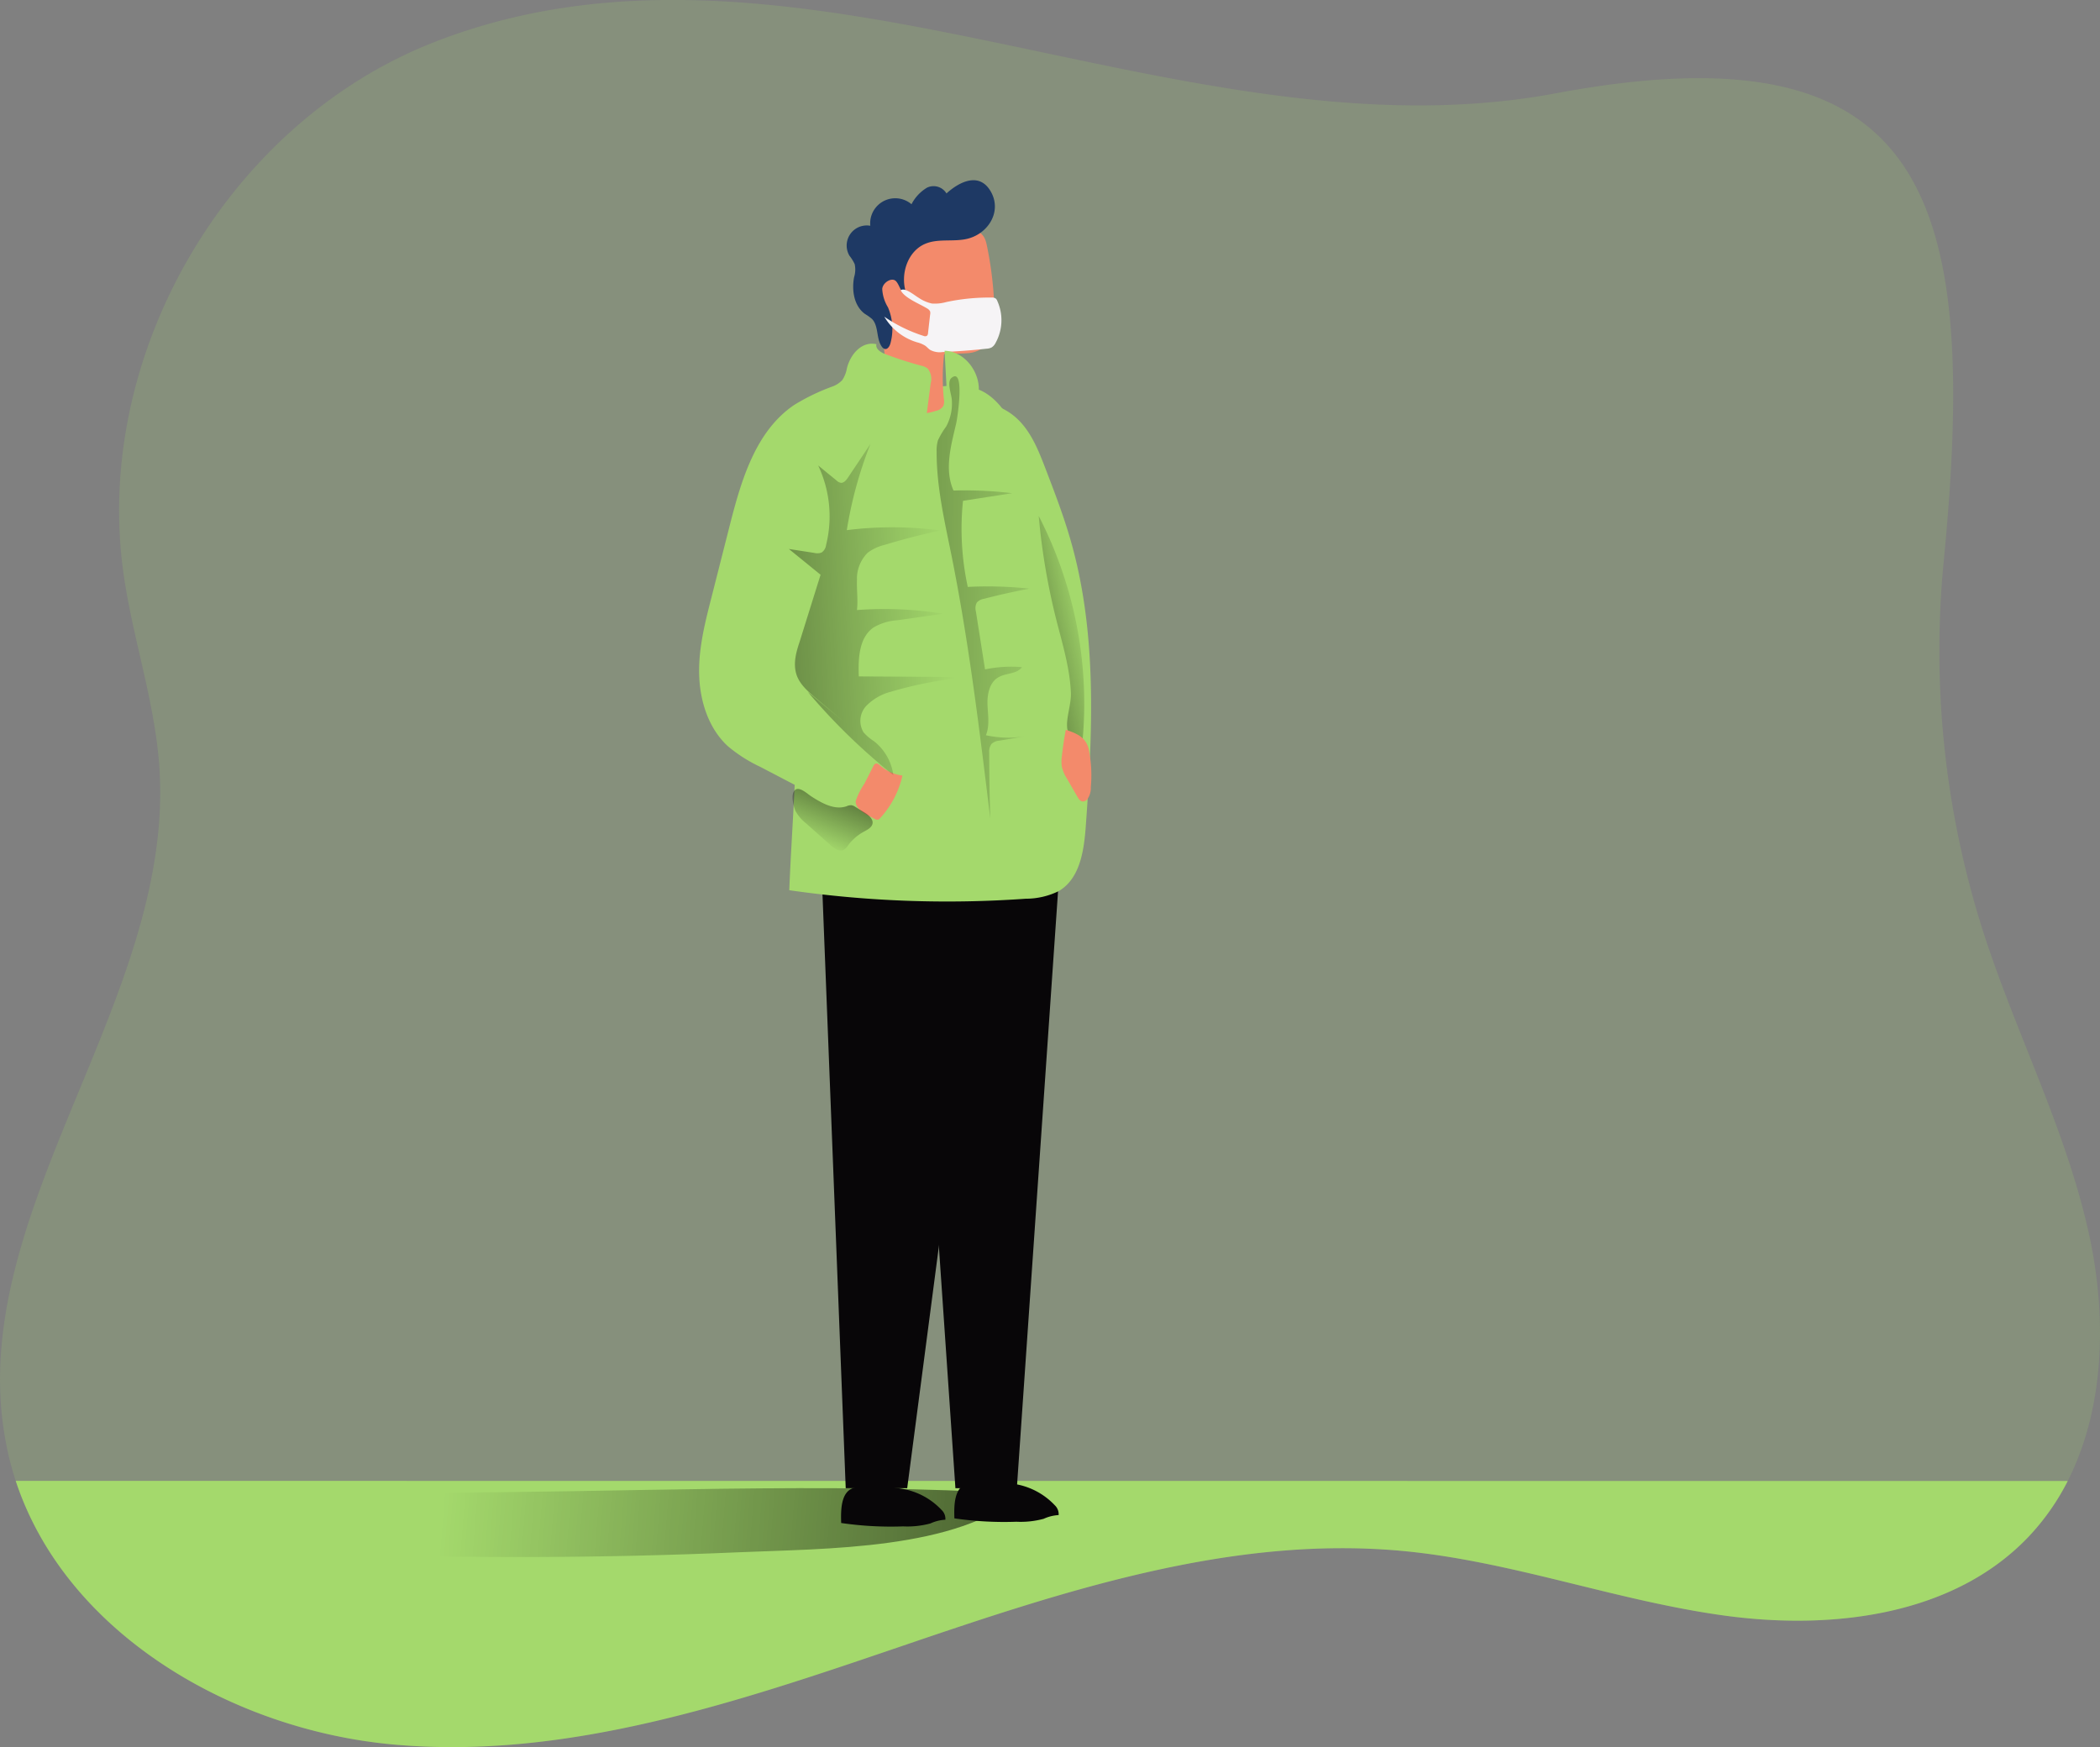 <svg id="Layer_1" data-name="Layer 1" xmlns="http://www.w3.org/2000/svg" xmlns:xlink="http://www.w3.org/1999/xlink" viewBox="0 0 365.81 304.39"><rect x="0" y="0" width="365.81" height="304.39" fill="#808080" stroke="none"/><defs><linearGradient id="linear-gradient" x1="272.45" y1="298.28" x2="130.13" y2="286.84" gradientUnits="userSpaceOnUse"><stop offset="0.01"/><stop offset="0.13" stop-opacity="0.69"/><stop offset="1" stop-opacity="0"/></linearGradient><linearGradient id="linear-gradient-2" x1="222.22" y1="138.32" x2="243.15" y2="133.77" xlink:href="#linear-gradient"/><linearGradient id="linear-gradient-3" x1="152.04" y1="133.89" x2="218.76" y2="130.19" xlink:href="#linear-gradient"/><linearGradient id="linear-gradient-4" x1="164.79" y1="128.07" x2="241.34" y2="128.92" xlink:href="#linear-gradient"/><linearGradient id="linear-gradient-5" x1="202.11" y1="155.74" x2="195.61" y2="171.91" xlink:href="#linear-gradient"/></defs><title>7</title><path d="M413.31,282.68a41.25,41.25,0,0,1-6.87,9.76c-13.08,13.72-34.2,16.27-53,13.68s-36.83-9.4-55.69-11.22c-30-2.89-59.53,7-88,16.7s-58,19.69-88,17c-28.25-2.52-57.17-19.43-65.89-45.94a49.51,49.51,0,0,1-1.37-5c-8.93-40.22,29-77.87,26.41-119-.72-11.49-4.62-22.54-6.25-33.94-5.44-38.09,18-78.4,53.73-92.56,62.7-24.83,130.52,21,195.84,8.75,65.12-12.17,73.64,18.52,67.47,81.77a160.59,160.59,0,0,0,6.8,64c5.68,17.82,14.5,34.65,18.51,52.92C420.15,253.92,419.8,269.91,413.31,282.68Z" transform="translate(-53.12 -24.67)" fill="#a4d96c" opacity="0.18" style="isolation:isolate"/><path d="M413.31,282.68a41.25,41.25,0,0,1-6.87,9.76c-13.08,13.72-34.2,16.27-53,13.68s-36.83-9.4-55.69-11.22c-30-2.89-59.53,7-88,16.7s-58,19.69-88,17c-28.25-2.52-57.17-19.43-65.89-45.94Z" transform="translate(-53.12 -24.67)" fill="#a4d96c"/><path d="M110.64,295.32c-2.89-2.62-.79-6.91,3-8.73s8.63-1.88,13.15-1.87c34.39,0,70-1.9,104.2.19-10.88,9.79-34.18,9.54-49.19,10.19C158.13,296.13,134.35,296.2,110.64,295.32Z" transform="translate(-53.12 -24.67)" fill="url(#linear-gradient)"/><path d="M188.36,140.81q-.69-11.53-.47-23.11c.11-5.58.55-11.63,4.21-15.85a22.28,22.28,0,0,1,5.77-4.41,100.43,100.43,0,0,1,9.95-5.12c5.44,1.19,11.58-2,16.5.55,2.39,1.26,4,3.6,5.37,5.93,6.88,11.79,9.65,25.63,10,39.28s-1.53,27.25-3.43,40.77c-12.15,2.54-24.73.35-36.95-1.85a8.45,8.45,0,0,1-3.1-1c-2.53-1.59-2.68-5.13-2.78-8.11C193.2,159.81,188.84,148.91,188.36,140.81Z" transform="translate(-53.12 -24.67)" fill="#a4d96c"/><path d="M226.35,79.75c0,1.68-.07,3.5-1.15,4.79a5.23,5.23,0,0,1-3.29,1.64,21.34,21.34,0,0,1-3.75,0,.5.5,0,0,0-.62.56,35.87,35.87,0,0,0,0,7.47,2.18,2.18,0,0,1-.1,1.19,1.93,1.93,0,0,1-1.28.84,9.3,9.3,0,0,1-2.86.5c-2.08,0-4-1.05-5.82-2.06a58.87,58.87,0,0,0-.57-10.78c-.66-4.61-1.88-9.23-1.37-13.86a8.87,8.87,0,0,1,1.9-5c1.66-1.88,4.35-2.48,6.86-2.48a17.45,17.45,0,0,1,9.44,2.59c1,.7,1.15,1.6,1.39,2.79.36,1.82.65,3.65.85,5.49A60.93,60.93,0,0,1,226.35,79.75Z" transform="translate(-53.12 -24.67)" fill="#f38a6b"/><path d="M221.54,66.29c-2.36.54-4.95-.09-7.19.83-3.12,1.27-4.45,5.32-3.41,8.52-.9.33-1.06-1.3-1.76-2s-2.27.23-2.38,1.36a6.8,6.8,0,0,0,1,3.21,9.57,9.57,0,0,1,.42,6.31c-.14.49-.5,1.07-1,.94a1,1,0,0,1-.44-.33c-1.08-1.39-.54-3.66-1.78-4.91a9.45,9.45,0,0,0-1.21-.86c-1.9-1.38-2.33-4.09-1.89-6.4a4.43,4.43,0,0,0,.1-2.28,7.41,7.41,0,0,0-.91-1.46A3.5,3.5,0,0,1,204.72,64a4.37,4.37,0,0,1,7.18-3.75,7.19,7.19,0,0,1,2.69-2.88,2.62,2.62,0,0,1,3.4,1c2.35-2.13,5.8-3.76,7.75-.28S225.22,65.45,221.54,66.29Z" transform="translate(-53.12 -24.67)" fill="#1e3964"/><path d="M213.15,76.55a6.54,6.54,0,0,0,2.31,1,7.33,7.33,0,0,0,2.5-.26,35.86,35.86,0,0,1,7.93-.78,1.08,1.08,0,0,1,.64.14.94.94,0,0,1,.32.46,8.16,8.16,0,0,1-.29,7.27,2,2,0,0,1-.69.81,2.15,2.15,0,0,1-.91.23q-3.81.42-7.64.58a3.49,3.49,0,0,1-2.17-.37c-.32-.21-.55-.51-.86-.73a4.9,4.9,0,0,0-1.41-.59,9.93,9.93,0,0,1-5.72-4.47A25.94,25.94,0,0,0,214,83.19a.65.65,0,0,0,.56,0,.66.66,0,0,0,.22-.52l.36-3.17a1.25,1.25,0,0,0,0-.58,1.21,1.21,0,0,0-.53-.52c-1.26-.78-3.94-1.81-4.59-3.16C210.76,74.68,212.45,76.15,213.15,76.55Z" transform="translate(-53.12 -24.67)" fill="#f6f4f6"/><polygon points="143.1 151.36 147.32 259.27 158.03 259.27 171.88 153.5 143.1 151.36" fill="#080608"/><polygon points="159.14 152.76 166.43 259.27 177.13 259.27 184.43 153.5 159.14 152.76" fill="#080608"/><path d="M199.65,290a59.9,59.9,0,0,0,10.8.59,15.41,15.41,0,0,0,4.74-.51,7.16,7.16,0,0,1,2.61-.65,2.12,2.12,0,0,0-.68-1.72,12.21,12.21,0,0,0-7.37-3.75c-2.3-.38-5.76-.8-8-.05S199.59,288,199.65,290Z" transform="translate(-53.12 -24.67)" fill="#080608"/><path d="M219.37,289.19a60,60,0,0,0,10.8.59,15.44,15.44,0,0,0,4.75-.51,7.16,7.16,0,0,1,2.61-.65,2.15,2.15,0,0,0-.68-1.72,12.24,12.24,0,0,0-7.37-3.75c-2.31-.38-5.77-.8-8,0S219.31,287.17,219.37,289.19Z" transform="translate(-53.12 -24.67)" fill="#080608"/><path d="M195.94,148.58l10.15,8.11a48.89,48.89,0,0,1-3,6.74,4.08,4.08,0,0,1-1.4,1.72c-1.25.73-2.83.06-4.11-.6l-12-6.27a25.74,25.74,0,0,1-5.67-3.61c-3.39-3.12-4.88-7.89-5-12.5s1.05-9.14,2.19-13.6l3.13-12.33c2-7.86,4.48-16.42,11.2-21A36.29,36.29,0,0,1,198,92.05a4.53,4.53,0,0,0,1.83-1.15,5.29,5.29,0,0,0,.82-2.09c.63-2.49,2.63-4.74,5.14-4.18-.2.83.77,1.44,1.58,1.74q3,1.14,6.18,2a2.81,2.81,0,0,1,1.17.51,2.85,2.85,0,0,1,.52,2.56l-1,7.76c-.14,1.14,2.62,1.77,3.37.89a4.7,4.7,0,0,0,.65-3.31l-.6-11c4.33.09,7.45,5.68,5.24,9.4,3-.67,6.11.9,8.14,3.19s3.15,5.22,4.25,8.07c1.56,4.07,3.12,8.14,4.32,12.33,4.63,16.07,3.86,33.14,2.65,49.82-.31,4.25-1,9.15-4.71,11.32a13,13,0,0,1-5.73,1.33,193.21,193.21,0,0,1-41.21-1.48c.2-5.47.78-14.22,1-19.69,2.72.79,4.08,7,6.82,7.66,2.47.65,5.12-.71,6.73-2.69a20.25,20.25,0,0,0,3.19-6.92,2.63,2.63,0,0,0-1.24-3.8C203.67,152.14,199.36,150.79,195.94,148.58Z" transform="translate(-53.12 -24.67)" fill="#a4d96c"/><path d="M237.14,132.7a115.94,115.94,0,0,1-3.08-18.14,71.29,71.29,0,0,1,7.47,40.76c0-1.17-2.32-2.34-2.5-3.75-.23-1.83.72-4.25.64-6.22C239.47,141,238.2,136.86,237.14,132.7Z" transform="translate(-53.12 -24.67)" fill="url(#linear-gradient-2)"/><path d="M205.51,167.34a.85.85,0,0,0,.57.13.74.74,0,0,0,.36-.27,16.22,16.22,0,0,0,3.88-7.41,7.35,7.35,0,0,1-3.9-1.77c-.21-.18-.45-.39-.71-.33s-.38.29-.49.51l-1.52,3a12.36,12.36,0,0,0-1.51,3C202,165.66,204.37,166.75,205.51,167.34Z" transform="translate(-53.12 -24.67)" fill="#f38a6b"/><path d="M200.05,150.35l-4.75-4c-1.45-1.22-3-2.55-3.5-4.37s0-3.69.6-5.47l3.66-11.71-5.52-4.49L195,121a2,2,0,0,0,1.27-.09,1.88,1.88,0,0,0,.75-1.29,20.72,20.72,0,0,0-1.38-13.86l3.19,2.61a1.49,1.49,0,0,0,.8.42c.51,0,.89-.45,1.17-.87l3.94-5.89a71.53,71.53,0,0,0-4.11,15,63.45,63.45,0,0,1,16.29.06c-3.27.7-6.52,1.54-9.72,2.51a8,8,0,0,0-2.95,1.38,6.42,6.42,0,0,0-1.85,4.74c-.06,1.74.2,3.5,0,5.23a64.67,64.67,0,0,1,15,.64l-8,1.14a9.28,9.28,0,0,0-4.12,1.26c-2.54,1.77-2.68,5.42-2.56,8.52l19,.11a70.58,70.58,0,0,0-13.41,2.56,9.25,9.25,0,0,0-4.29,2.47,3.84,3.84,0,0,0-.47,4.61,8.22,8.22,0,0,0,1.76,1.5,9,9,0,0,1,3.42,5.93,105.22,105.22,0,0,1-14.9-14.49" transform="translate(-53.12 -24.67)" fill="url(#linear-gradient-3)"/><path d="M219.67,98.5c-.91,3.86-2.07,8-.45,11.63a69.81,69.81,0,0,1,10.22.46l-8.57,1.33a47.83,47.83,0,0,0,.83,15,68.9,68.9,0,0,1,10.75.3q-4,.75-7.92,1.77a2.08,2.08,0,0,0-1.26.67,2.14,2.14,0,0,0-.15,1.54l1.59,10.09a22.84,22.84,0,0,1,6.44-.4c-.9,1.25-2.82,1-4.14,1.79-1.55.9-1.94,3-1.87,4.76s.41,3.66-.28,5.32a18.35,18.35,0,0,0,6.85.18l-4.48.76a2.24,2.24,0,0,0-1.4.58,2.33,2.33,0,0,0-.39,1.59q0,5.7.18,11.39c-1.87-15.4-3.73-30.83-6.79-46-1.2-5.93-2.58-11.88-2.55-17.92a6.29,6.29,0,0,1,.22-1.94,14,14,0,0,1,1.43-2.41,8.29,8.29,0,0,0,1-4.53c0-1-1-3.31,0-4C221.23,88.68,219.91,97.48,219.67,98.5Z" transform="translate(-53.12 -24.67)" fill="url(#linear-gradient-4)"/><path d="M238.78,151.81c-.29,1.53-.52,3.06-.69,4.61a6.31,6.31,0,0,0,0,1.84,6.74,6.74,0,0,0,.9,2.08l1.81,3.14c.2.35.45.74.85.81a1,1,0,0,0,.88-.38,3.45,3.45,0,0,0,.61-2.14,22.68,22.68,0,0,0-.39-6.68C242.23,153.1,240.68,152.43,238.78,151.81Z" transform="translate(-53.12 -24.67)" fill="#f38a6b"/><path d="M191.71,166a7.26,7.26,0,0,0,1.83,2.12l4.3,3.83c.63.56,1.48,1.15,2.23.78a2.39,2.39,0,0,0,.8-.81,8.32,8.32,0,0,1,2.7-2.34c.65-.36,1.45-.75,1.55-1.48s-.68-1.44-1.38-1.86l-1.63-1a1.58,1.58,0,0,0-.71-.29,2,2,0,0,0-.83.19c-2.11.71-4.33-.56-6.19-1.77-.64-.42-2.11-1.82-2.84-1S191.37,165.22,191.71,166Z" transform="translate(-53.12 -24.67)" fill="url(#linear-gradient-5)"/></svg>